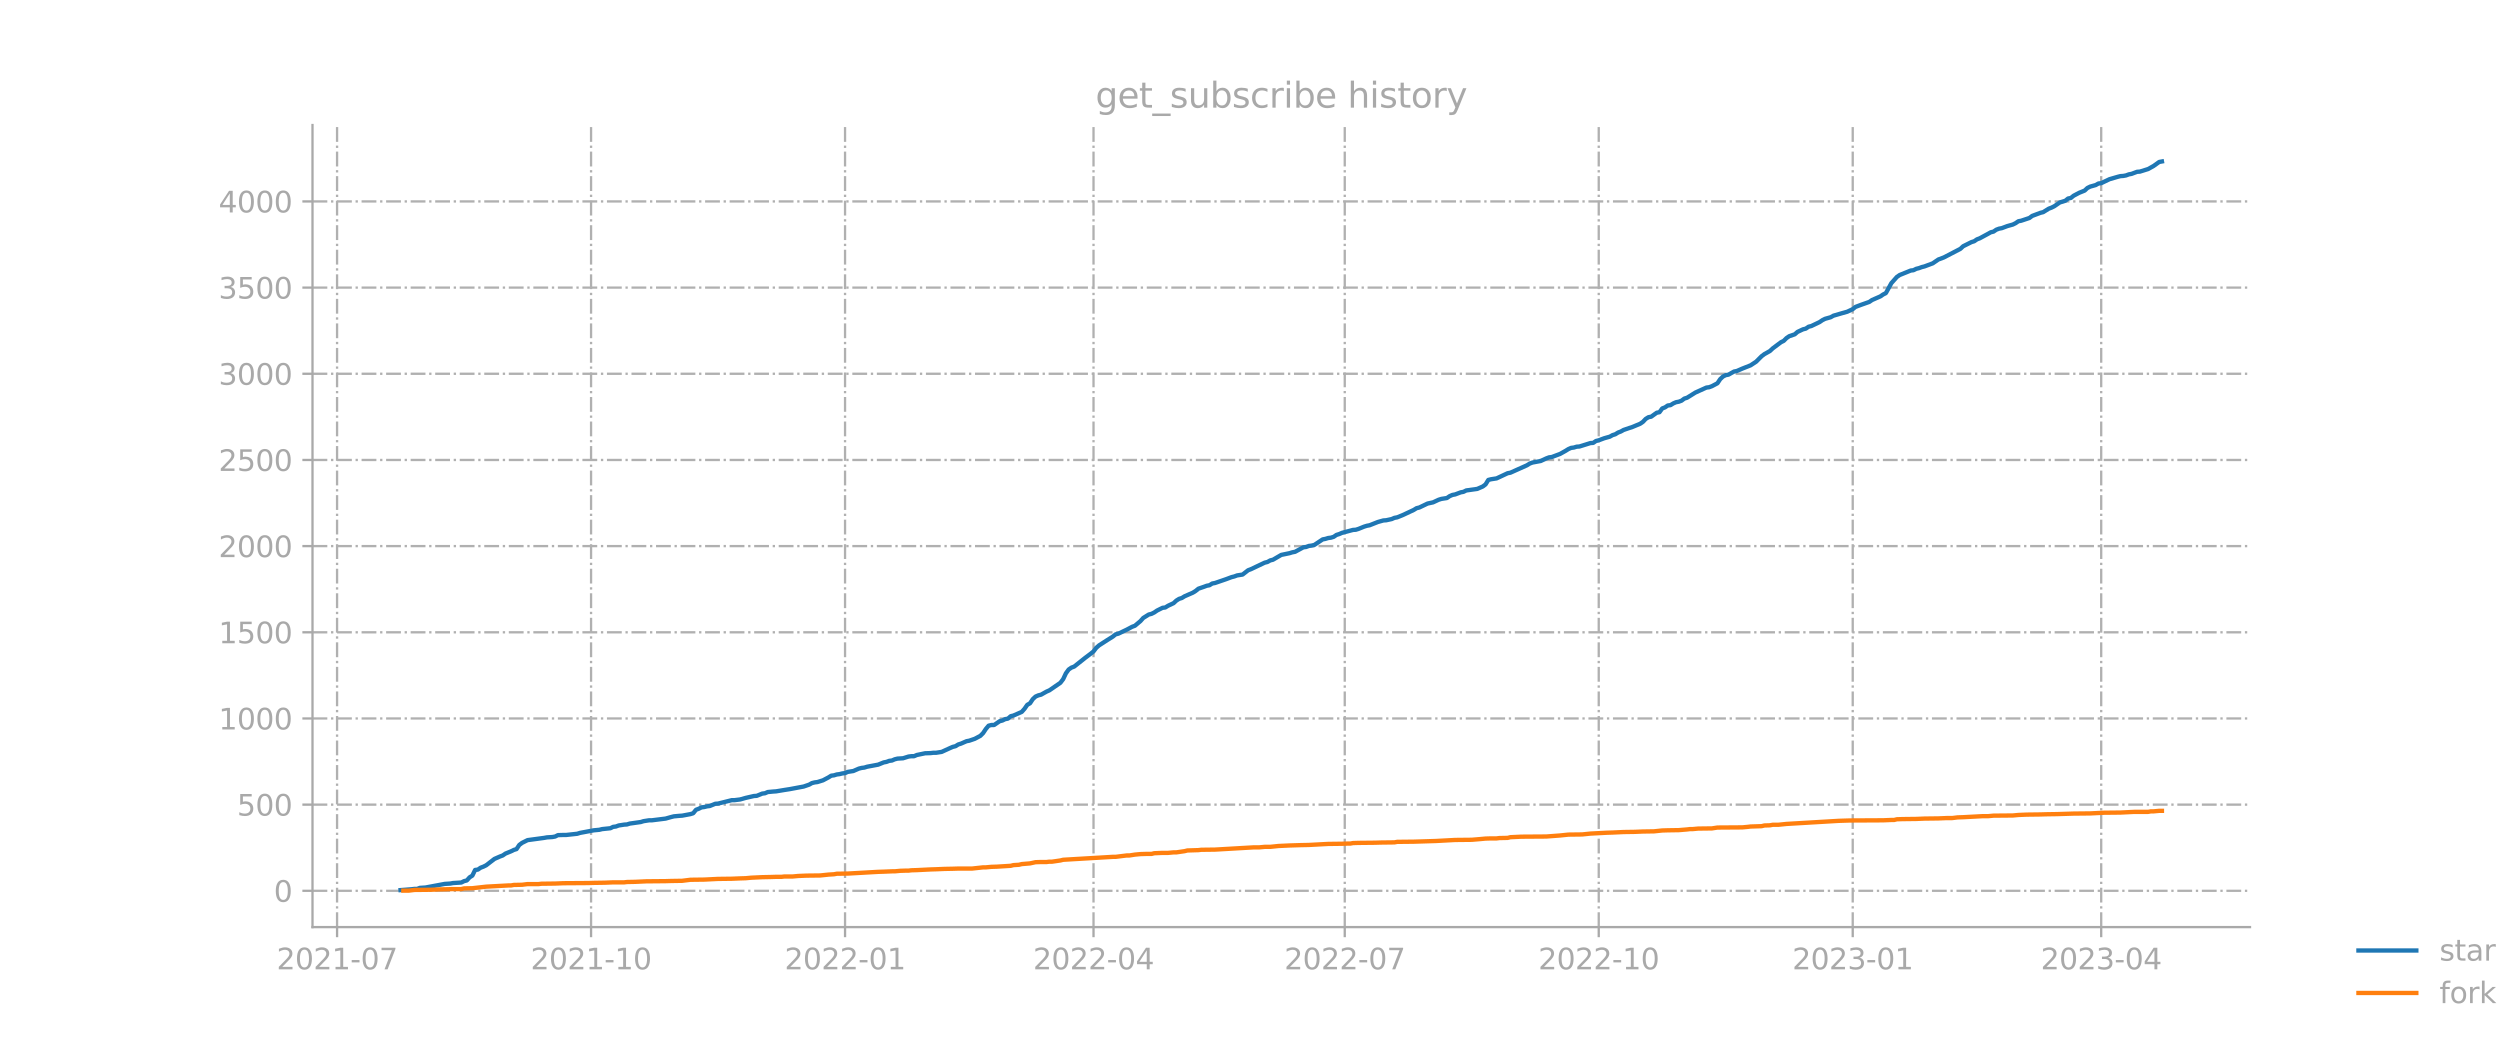 <?xml version="1.0" encoding="utf-8" standalone="no"?>
<!DOCTYPE svg PUBLIC "-//W3C//DTD SVG 1.1//EN"
  "http://www.w3.org/Graphics/SVG/1.1/DTD/svg11.dtd">
<svg xmlns:xlink="http://www.w3.org/1999/xlink" width="864pt" height="360pt" viewBox="0 0 864 360" xmlns="http://www.w3.org/2000/svg" version="1.1">
 <defs>
  <style type="text/css">*{stroke-linejoin: round; stroke-linecap: butt}</style>
 </defs>
 <g id="figure_1">
  <g id="patch_1">
   <path d="M 0 360 
L 864 360 
L 864 0 
L 0 0 
L 0 360 
z
" style="fill: none; opacity: 0"/>
  </g>
  <g id="axes_1">
   <g id="patch_2">
    <path d="M 108 320.4 
L 777.6 320.4 
L 777.6 43.2 
L 108 43.2 
L 108 320.4 
z
" style="fill: none; opacity: 0"/>
   </g>
   <g id="matplotlib.axis_1">
    <g id="xtick_1">
     <g id="line2d_1">
      <path d="M 116.492 320.4 
L 116.492 43.2 
" clip-path="url(#pdfd43af546)" style="fill: none; stroke-dasharray: 5.12,1.28,0.8,1.28; stroke-dashoffset: 0; stroke: #b0b0b0; stroke-width: 0.8"/>
     </g>
     <g id="line2d_2">
      <defs>
       <path id="m13c4fec071" d="M 0 0 
L 0 3.5 
" style="stroke: #a9a9a9; stroke-width: 0.8"/>
      </defs>
      <g>
       <use xlink:href="#m13c4fec071" x="116.492" y="320.4" style="fill: #a9a9a9; stroke: #a9a9a9; stroke-width: 0.8"/>
      </g>
     </g>
     <g id="text_1">
      <!-- 2021-07 -->
      <g style="fill: #a9a9a9" transform="translate(95.6 334.998) scale(0.1 -0.1)">
       <defs>
        <path id="DejaVuSans-32" d="M 1228 531 
L 3431 531 
L 3431 0 
L 469 0 
L 469 531 
Q 828 903 1448 1529 
Q 2069 2156 2228 2338 
Q 2531 2678 2651 2914 
Q 2772 3150 2772 3378 
Q 2772 3750 2511 3984 
Q 2250 4219 1831 4219 
Q 1534 4219 1204 4116 
Q 875 4013 500 3803 
L 500 4441 
Q 881 4594 1212 4672 
Q 1544 4750 1819 4750 
Q 2544 4750 2975 4387 
Q 3406 4025 3406 3419 
Q 3406 3131 3298 2873 
Q 3191 2616 2906 2266 
Q 2828 2175 2409 1742 
Q 1991 1309 1228 531 
z
" transform="scale(0.016)"/>
        <path id="DejaVuSans-30" d="M 2034 4250 
Q 1547 4250 1301 3770 
Q 1056 3291 1056 2328 
Q 1056 1369 1301 889 
Q 1547 409 2034 409 
Q 2525 409 2770 889 
Q 3016 1369 3016 2328 
Q 3016 3291 2770 3770 
Q 2525 4250 2034 4250 
z
M 2034 4750 
Q 2819 4750 3233 4129 
Q 3647 3509 3647 2328 
Q 3647 1150 3233 529 
Q 2819 -91 2034 -91 
Q 1250 -91 836 529 
Q 422 1150 422 2328 
Q 422 3509 836 4129 
Q 1250 4750 2034 4750 
z
" transform="scale(0.016)"/>
        <path id="DejaVuSans-31" d="M 794 531 
L 1825 531 
L 1825 4091 
L 703 3866 
L 703 4441 
L 1819 4666 
L 2450 4666 
L 2450 531 
L 3481 531 
L 3481 0 
L 794 0 
L 794 531 
z
" transform="scale(0.016)"/>
        <path id="DejaVuSans-2d" d="M 313 2009 
L 1997 2009 
L 1997 1497 
L 313 1497 
L 313 2009 
z
" transform="scale(0.016)"/>
        <path id="DejaVuSans-37" d="M 525 4666 
L 3525 4666 
L 3525 4397 
L 1831 0 
L 1172 0 
L 2766 4134 
L 525 4134 
L 525 4666 
z
" transform="scale(0.016)"/>
       </defs>
       <use xlink:href="#DejaVuSans-32"/>
       <use xlink:href="#DejaVuSans-30" x="63.623"/>
       <use xlink:href="#DejaVuSans-32" x="127.246"/>
       <use xlink:href="#DejaVuSans-31" x="190.869"/>
       <use xlink:href="#DejaVuSans-2d" x="254.492"/>
       <use xlink:href="#DejaVuSans-30" x="290.576"/>
       <use xlink:href="#DejaVuSans-37" x="354.199"/>
      </g>
     </g>
    </g>
    <g id="xtick_2">
     <g id="line2d_3">
      <path d="M 204.271 320.4 
L 204.271 43.2 
" clip-path="url(#pdfd43af546)" style="fill: none; stroke-dasharray: 5.12,1.28,0.8,1.28; stroke-dashoffset: 0; stroke: #b0b0b0; stroke-width: 0.8"/>
     </g>
     <g id="line2d_4">
      <g>
       <use xlink:href="#m13c4fec071" x="204.271" y="320.4" style="fill: #a9a9a9; stroke: #a9a9a9; stroke-width: 0.8"/>
      </g>
     </g>
     <g id="text_2">
      <!-- 2021-10 -->
      <g style="fill: #a9a9a9" transform="translate(183.379 334.998) scale(0.1 -0.1)">
       <use xlink:href="#DejaVuSans-32"/>
       <use xlink:href="#DejaVuSans-30" x="63.623"/>
       <use xlink:href="#DejaVuSans-32" x="127.246"/>
       <use xlink:href="#DejaVuSans-31" x="190.869"/>
       <use xlink:href="#DejaVuSans-2d" x="254.492"/>
       <use xlink:href="#DejaVuSans-31" x="290.576"/>
       <use xlink:href="#DejaVuSans-30" x="354.199"/>
      </g>
     </g>
    </g>
    <g id="xtick_3">
     <g id="line2d_5">
      <path d="M 292.049 320.4 
L 292.049 43.2 
" clip-path="url(#pdfd43af546)" style="fill: none; stroke-dasharray: 5.12,1.28,0.8,1.28; stroke-dashoffset: 0; stroke: #b0b0b0; stroke-width: 0.8"/>
     </g>
     <g id="line2d_6">
      <g>
       <use xlink:href="#m13c4fec071" x="292.049" y="320.4" style="fill: #a9a9a9; stroke: #a9a9a9; stroke-width: 0.8"/>
      </g>
     </g>
     <g id="text_3">
      <!-- 2022-01 -->
      <g style="fill: #a9a9a9" transform="translate(271.158 334.998) scale(0.1 -0.1)">
       <use xlink:href="#DejaVuSans-32"/>
       <use xlink:href="#DejaVuSans-30" x="63.623"/>
       <use xlink:href="#DejaVuSans-32" x="127.246"/>
       <use xlink:href="#DejaVuSans-32" x="190.869"/>
       <use xlink:href="#DejaVuSans-2d" x="254.492"/>
       <use xlink:href="#DejaVuSans-30" x="290.576"/>
       <use xlink:href="#DejaVuSans-31" x="354.199"/>
      </g>
     </g>
    </g>
    <g id="xtick_4">
     <g id="line2d_7">
      <path d="M 377.92 320.4 
L 377.92 43.2 
" clip-path="url(#pdfd43af546)" style="fill: none; stroke-dasharray: 5.12,1.28,0.8,1.28; stroke-dashoffset: 0; stroke: #b0b0b0; stroke-width: 0.8"/>
     </g>
     <g id="line2d_8">
      <g>
       <use xlink:href="#m13c4fec071" x="377.92" y="320.4" style="fill: #a9a9a9; stroke: #a9a9a9; stroke-width: 0.8"/>
      </g>
     </g>
     <g id="text_4">
      <!-- 2022-04 -->
      <g style="fill: #a9a9a9" transform="translate(357.029 334.998) scale(0.1 -0.1)">
       <defs>
        <path id="DejaVuSans-34" d="M 2419 4116 
L 825 1625 
L 2419 1625 
L 2419 4116 
z
M 2253 4666 
L 3047 4666 
L 3047 1625 
L 3713 1625 
L 3713 1100 
L 3047 1100 
L 3047 0 
L 2419 0 
L 2419 1100 
L 313 1100 
L 313 1709 
L 2253 4666 
z
" transform="scale(0.016)"/>
       </defs>
       <use xlink:href="#DejaVuSans-32"/>
       <use xlink:href="#DejaVuSans-30" x="63.623"/>
       <use xlink:href="#DejaVuSans-32" x="127.246"/>
       <use xlink:href="#DejaVuSans-32" x="190.869"/>
       <use xlink:href="#DejaVuSans-2d" x="254.492"/>
       <use xlink:href="#DejaVuSans-30" x="290.576"/>
       <use xlink:href="#DejaVuSans-34" x="354.199"/>
      </g>
     </g>
    </g>
    <g id="xtick_5">
     <g id="line2d_9">
      <path d="M 464.745 320.4 
L 464.745 43.2 
" clip-path="url(#pdfd43af546)" style="fill: none; stroke-dasharray: 5.12,1.28,0.8,1.28; stroke-dashoffset: 0; stroke: #b0b0b0; stroke-width: 0.8"/>
     </g>
     <g id="line2d_10">
      <g>
       <use xlink:href="#m13c4fec071" x="464.745" y="320.4" style="fill: #a9a9a9; stroke: #a9a9a9; stroke-width: 0.8"/>
      </g>
     </g>
     <g id="text_5">
      <!-- 2022-07 -->
      <g style="fill: #a9a9a9" transform="translate(443.853 334.998) scale(0.1 -0.1)">
       <use xlink:href="#DejaVuSans-32"/>
       <use xlink:href="#DejaVuSans-30" x="63.623"/>
       <use xlink:href="#DejaVuSans-32" x="127.246"/>
       <use xlink:href="#DejaVuSans-32" x="190.869"/>
       <use xlink:href="#DejaVuSans-2d" x="254.492"/>
       <use xlink:href="#DejaVuSans-30" x="290.576"/>
       <use xlink:href="#DejaVuSans-37" x="354.199"/>
      </g>
     </g>
    </g>
    <g id="xtick_6">
     <g id="line2d_11">
      <path d="M 552.524 320.4 
L 552.524 43.2 
" clip-path="url(#pdfd43af546)" style="fill: none; stroke-dasharray: 5.12,1.28,0.8,1.28; stroke-dashoffset: 0; stroke: #b0b0b0; stroke-width: 0.8"/>
     </g>
     <g id="line2d_12">
      <g>
       <use xlink:href="#m13c4fec071" x="552.524" y="320.4" style="fill: #a9a9a9; stroke: #a9a9a9; stroke-width: 0.8"/>
      </g>
     </g>
     <g id="text_6">
      <!-- 2022-10 -->
      <g style="fill: #a9a9a9" transform="translate(531.632 334.998) scale(0.1 -0.1)">
       <use xlink:href="#DejaVuSans-32"/>
       <use xlink:href="#DejaVuSans-30" x="63.623"/>
       <use xlink:href="#DejaVuSans-32" x="127.246"/>
       <use xlink:href="#DejaVuSans-32" x="190.869"/>
       <use xlink:href="#DejaVuSans-2d" x="254.492"/>
       <use xlink:href="#DejaVuSans-31" x="290.576"/>
       <use xlink:href="#DejaVuSans-30" x="354.199"/>
      </g>
     </g>
    </g>
    <g id="xtick_7">
     <g id="line2d_13">
      <path d="M 640.302 320.4 
L 640.302 43.2 
" clip-path="url(#pdfd43af546)" style="fill: none; stroke-dasharray: 5.12,1.28,0.8,1.28; stroke-dashoffset: 0; stroke: #b0b0b0; stroke-width: 0.8"/>
     </g>
     <g id="line2d_14">
      <g>
       <use xlink:href="#m13c4fec071" x="640.302" y="320.4" style="fill: #a9a9a9; stroke: #a9a9a9; stroke-width: 0.8"/>
      </g>
     </g>
     <g id="text_7">
      <!-- 2023-01 -->
      <g style="fill: #a9a9a9" transform="translate(619.411 334.998) scale(0.1 -0.1)">
       <defs>
        <path id="DejaVuSans-33" d="M 2597 2516 
Q 3050 2419 3304 2112 
Q 3559 1806 3559 1356 
Q 3559 666 3084 287 
Q 2609 -91 1734 -91 
Q 1441 -91 1130 -33 
Q 819 25 488 141 
L 488 750 
Q 750 597 1062 519 
Q 1375 441 1716 441 
Q 2309 441 2620 675 
Q 2931 909 2931 1356 
Q 2931 1769 2642 2001 
Q 2353 2234 1838 2234 
L 1294 2234 
L 1294 2753 
L 1863 2753 
Q 2328 2753 2575 2939 
Q 2822 3125 2822 3475 
Q 2822 3834 2567 4026 
Q 2313 4219 1838 4219 
Q 1578 4219 1281 4162 
Q 984 4106 628 3988 
L 628 4550 
Q 988 4650 1302 4700 
Q 1616 4750 1894 4750 
Q 2613 4750 3031 4423 
Q 3450 4097 3450 3541 
Q 3450 3153 3228 2886 
Q 3006 2619 2597 2516 
z
" transform="scale(0.016)"/>
       </defs>
       <use xlink:href="#DejaVuSans-32"/>
       <use xlink:href="#DejaVuSans-30" x="63.623"/>
       <use xlink:href="#DejaVuSans-32" x="127.246"/>
       <use xlink:href="#DejaVuSans-33" x="190.869"/>
       <use xlink:href="#DejaVuSans-2d" x="254.492"/>
       <use xlink:href="#DejaVuSans-30" x="290.576"/>
       <use xlink:href="#DejaVuSans-31" x="354.199"/>
      </g>
     </g>
    </g>
    <g id="xtick_8">
     <g id="line2d_15">
      <path d="M 726.173 320.4 
L 726.173 43.2 
" clip-path="url(#pdfd43af546)" style="fill: none; stroke-dasharray: 5.12,1.28,0.8,1.28; stroke-dashoffset: 0; stroke: #b0b0b0; stroke-width: 0.8"/>
     </g>
     <g id="line2d_16">
      <g>
       <use xlink:href="#m13c4fec071" x="726.173" y="320.4" style="fill: #a9a9a9; stroke: #a9a9a9; stroke-width: 0.8"/>
      </g>
     </g>
     <g id="text_8">
      <!-- 2023-04 -->
      <g style="fill: #a9a9a9" transform="translate(705.282 334.998) scale(0.1 -0.1)">
       <use xlink:href="#DejaVuSans-32"/>
       <use xlink:href="#DejaVuSans-30" x="63.623"/>
       <use xlink:href="#DejaVuSans-32" x="127.246"/>
       <use xlink:href="#DejaVuSans-33" x="190.869"/>
       <use xlink:href="#DejaVuSans-2d" x="254.492"/>
       <use xlink:href="#DejaVuSans-30" x="290.576"/>
       <use xlink:href="#DejaVuSans-34" x="354.199"/>
      </g>
     </g>
    </g>
   </g>
   <g id="matplotlib.axis_2">
    <g id="ytick_1">
     <g id="line2d_17">
      <path d="M 108 307.86 
L 777.6 307.86 
" clip-path="url(#pdfd43af546)" style="fill: none; stroke-dasharray: 5.12,1.28,0.8,1.28; stroke-dashoffset: 0; stroke: #b0b0b0; stroke-width: 0.8"/>
     </g>
     <g id="line2d_18">
      <defs>
       <path id="mab794b381a" d="M 0 0 
L -3.5 0 
" style="stroke: #a9a9a9; stroke-width: 0.8"/>
      </defs>
      <g>
       <use xlink:href="#mab794b381a" x="108" y="307.86" style="fill: #a9a9a9; stroke: #a9a9a9; stroke-width: 0.8"/>
      </g>
     </g>
     <g id="text_9">
      <!-- 0 -->
      <g style="fill: #a9a9a9" transform="translate(94.638 311.659) scale(0.1 -0.1)">
       <use xlink:href="#DejaVuSans-30"/>
      </g>
     </g>
    </g>
    <g id="ytick_2">
     <g id="line2d_19">
      <path d="M 108 278.079 
L 777.6 278.079 
" clip-path="url(#pdfd43af546)" style="fill: none; stroke-dasharray: 5.12,1.28,0.8,1.28; stroke-dashoffset: 0; stroke: #b0b0b0; stroke-width: 0.8"/>
     </g>
     <g id="line2d_20">
      <g>
       <use xlink:href="#mab794b381a" x="108" y="278.079" style="fill: #a9a9a9; stroke: #a9a9a9; stroke-width: 0.8"/>
      </g>
     </g>
     <g id="text_10">
      <!-- 500 -->
      <g style="fill: #a9a9a9" transform="translate(81.912 281.879) scale(0.1 -0.1)">
       <defs>
        <path id="DejaVuSans-35" d="M 691 4666 
L 3169 4666 
L 3169 4134 
L 1269 4134 
L 1269 2991 
Q 1406 3038 1543 3061 
Q 1681 3084 1819 3084 
Q 2600 3084 3056 2656 
Q 3513 2228 3513 1497 
Q 3513 744 3044 326 
Q 2575 -91 1722 -91 
Q 1428 -91 1123 -41 
Q 819 9 494 109 
L 494 744 
Q 775 591 1075 516 
Q 1375 441 1709 441 
Q 2250 441 2565 725 
Q 2881 1009 2881 1497 
Q 2881 1984 2565 2268 
Q 2250 2553 1709 2553 
Q 1456 2553 1204 2497 
Q 953 2441 691 2322 
L 691 4666 
z
" transform="scale(0.016)"/>
       </defs>
       <use xlink:href="#DejaVuSans-35"/>
       <use xlink:href="#DejaVuSans-30" x="63.623"/>
       <use xlink:href="#DejaVuSans-30" x="127.246"/>
      </g>
     </g>
    </g>
    <g id="ytick_3">
     <g id="line2d_21">
      <path d="M 108 248.299 
L 777.6 248.299 
" clip-path="url(#pdfd43af546)" style="fill: none; stroke-dasharray: 5.12,1.28,0.8,1.28; stroke-dashoffset: 0; stroke: #b0b0b0; stroke-width: 0.8"/>
     </g>
     <g id="line2d_22">
      <g>
       <use xlink:href="#mab794b381a" x="108" y="248.299" style="fill: #a9a9a9; stroke: #a9a9a9; stroke-width: 0.8"/>
      </g>
     </g>
     <g id="text_11">
      <!-- 1000 -->
      <g style="fill: #a9a9a9" transform="translate(75.55 252.098) scale(0.1 -0.1)">
       <use xlink:href="#DejaVuSans-31"/>
       <use xlink:href="#DejaVuSans-30" x="63.623"/>
       <use xlink:href="#DejaVuSans-30" x="127.246"/>
       <use xlink:href="#DejaVuSans-30" x="190.869"/>
      </g>
     </g>
    </g>
    <g id="ytick_4">
     <g id="line2d_23">
      <path d="M 108 218.519 
L 777.6 218.519 
" clip-path="url(#pdfd43af546)" style="fill: none; stroke-dasharray: 5.12,1.28,0.8,1.28; stroke-dashoffset: 0; stroke: #b0b0b0; stroke-width: 0.8"/>
     </g>
     <g id="line2d_24">
      <g>
       <use xlink:href="#mab794b381a" x="108" y="218.519" style="fill: #a9a9a9; stroke: #a9a9a9; stroke-width: 0.8"/>
      </g>
     </g>
     <g id="text_12">
      <!-- 1500 -->
      <g style="fill: #a9a9a9" transform="translate(75.55 222.318) scale(0.1 -0.1)">
       <use xlink:href="#DejaVuSans-31"/>
       <use xlink:href="#DejaVuSans-35" x="63.623"/>
       <use xlink:href="#DejaVuSans-30" x="127.246"/>
       <use xlink:href="#DejaVuSans-30" x="190.869"/>
      </g>
     </g>
    </g>
    <g id="ytick_5">
     <g id="line2d_25">
      <path d="M 108 188.739 
L 777.6 188.739 
" clip-path="url(#pdfd43af546)" style="fill: none; stroke-dasharray: 5.12,1.28,0.8,1.28; stroke-dashoffset: 0; stroke: #b0b0b0; stroke-width: 0.8"/>
     </g>
     <g id="line2d_26">
      <g>
       <use xlink:href="#mab794b381a" x="108" y="188.739" style="fill: #a9a9a9; stroke: #a9a9a9; stroke-width: 0.8"/>
      </g>
     </g>
     <g id="text_13">
      <!-- 2000 -->
      <g style="fill: #a9a9a9" transform="translate(75.55 192.538) scale(0.1 -0.1)">
       <use xlink:href="#DejaVuSans-32"/>
       <use xlink:href="#DejaVuSans-30" x="63.623"/>
       <use xlink:href="#DejaVuSans-30" x="127.246"/>
       <use xlink:href="#DejaVuSans-30" x="190.869"/>
      </g>
     </g>
    </g>
    <g id="ytick_6">
     <g id="line2d_27">
      <path d="M 108 158.959 
L 777.6 158.959 
" clip-path="url(#pdfd43af546)" style="fill: none; stroke-dasharray: 5.12,1.28,0.8,1.28; stroke-dashoffset: 0; stroke: #b0b0b0; stroke-width: 0.8"/>
     </g>
     <g id="line2d_28">
      <g>
       <use xlink:href="#mab794b381a" x="108" y="158.959" style="fill: #a9a9a9; stroke: #a9a9a9; stroke-width: 0.8"/>
      </g>
     </g>
     <g id="text_14">
      <!-- 2500 -->
      <g style="fill: #a9a9a9" transform="translate(75.55 162.758) scale(0.1 -0.1)">
       <use xlink:href="#DejaVuSans-32"/>
       <use xlink:href="#DejaVuSans-35" x="63.623"/>
       <use xlink:href="#DejaVuSans-30" x="127.246"/>
       <use xlink:href="#DejaVuSans-30" x="190.869"/>
      </g>
     </g>
    </g>
    <g id="ytick_7">
     <g id="line2d_29">
      <path d="M 108 129.178 
L 777.6 129.178 
" clip-path="url(#pdfd43af546)" style="fill: none; stroke-dasharray: 5.12,1.28,0.8,1.28; stroke-dashoffset: 0; stroke: #b0b0b0; stroke-width: 0.8"/>
     </g>
     <g id="line2d_30">
      <g>
       <use xlink:href="#mab794b381a" x="108" y="129.178" style="fill: #a9a9a9; stroke: #a9a9a9; stroke-width: 0.8"/>
      </g>
     </g>
     <g id="text_15">
      <!-- 3000 -->
      <g style="fill: #a9a9a9" transform="translate(75.55 132.978) scale(0.1 -0.1)">
       <use xlink:href="#DejaVuSans-33"/>
       <use xlink:href="#DejaVuSans-30" x="63.623"/>
       <use xlink:href="#DejaVuSans-30" x="127.246"/>
       <use xlink:href="#DejaVuSans-30" x="190.869"/>
      </g>
     </g>
    </g>
    <g id="ytick_8">
     <g id="line2d_31">
      <path d="M 108 99.398 
L 777.6 99.398 
" clip-path="url(#pdfd43af546)" style="fill: none; stroke-dasharray: 5.12,1.28,0.8,1.28; stroke-dashoffset: 0; stroke: #b0b0b0; stroke-width: 0.8"/>
     </g>
     <g id="line2d_32">
      <g>
       <use xlink:href="#mab794b381a" x="108" y="99.398" style="fill: #a9a9a9; stroke: #a9a9a9; stroke-width: 0.8"/>
      </g>
     </g>
     <g id="text_16">
      <!-- 3500 -->
      <g style="fill: #a9a9a9" transform="translate(75.55 103.197) scale(0.1 -0.1)">
       <use xlink:href="#DejaVuSans-33"/>
       <use xlink:href="#DejaVuSans-35" x="63.623"/>
       <use xlink:href="#DejaVuSans-30" x="127.246"/>
       <use xlink:href="#DejaVuSans-30" x="190.869"/>
      </g>
     </g>
    </g>
    <g id="ytick_9">
     <g id="line2d_33">
      <path d="M 108 69.618 
L 777.6 69.618 
" clip-path="url(#pdfd43af546)" style="fill: none; stroke-dasharray: 5.12,1.28,0.8,1.28; stroke-dashoffset: 0; stroke: #b0b0b0; stroke-width: 0.8"/>
     </g>
     <g id="line2d_34">
      <g>
       <use xlink:href="#mab794b381a" x="108" y="69.618" style="fill: #a9a9a9; stroke: #a9a9a9; stroke-width: 0.8"/>
      </g>
     </g>
     <g id="text_17">
      <!-- 4000 -->
      <g style="fill: #a9a9a9" transform="translate(75.55 73.417) scale(0.1 -0.1)">
       <use xlink:href="#DejaVuSans-34"/>
       <use xlink:href="#DejaVuSans-30" x="63.623"/>
       <use xlink:href="#DejaVuSans-30" x="127.246"/>
       <use xlink:href="#DejaVuSans-30" x="190.869"/>
      </g>
     </g>
    </g>
   </g>
   <g id="line2d_35">
    <path d="M 138.436 307.621 
L 142.253 307.324 
L 143.207 307.204 
L 144.161 307.204 
L 145.115 306.847 
L 147.023 306.728 
L 153.702 305.477 
L 155.61 305.358 
L 156.565 305.179 
L 159.427 305.001 
L 160.381 304.524 
L 161.335 304.286 
L 162.289 303.214 
L 163.243 302.618 
L 164.198 300.653 
L 165.152 300.534 
L 166.106 299.878 
L 167.06 299.521 
L 168.014 299.045 
L 170.876 296.841 
L 172.785 296.007 
L 173.739 295.65 
L 174.693 294.995 
L 176.601 294.22 
L 177.555 293.744 
L 178.509 293.446 
L 179.463 292.016 
L 180.418 291.302 
L 182.326 290.349 
L 188.05 289.575 
L 189.005 289.396 
L 190.913 289.277 
L 191.867 289.098 
L 192.821 288.622 
L 194.729 288.562 
L 195.683 288.562 
L 199.5 288.145 
L 200.454 287.847 
L 205.225 286.954 
L 207.133 286.775 
L 208.087 286.537 
L 210.949 286.239 
L 211.903 285.763 
L 212.858 285.644 
L 213.812 285.286 
L 215.72 284.988 
L 216.674 284.929 
L 217.628 284.631 
L 221.445 284.095 
L 222.399 283.797 
L 224.307 283.499 
L 225.261 283.499 
L 230.032 282.904 
L 231.94 282.368 
L 232.894 282.129 
L 234.802 281.951 
L 235.756 281.891 
L 238.619 281.355 
L 239.573 281.057 
L 240.527 279.866 
L 241.481 279.509 
L 242.435 279.032 
L 243.389 278.913 
L 244.343 278.675 
L 245.298 278.556 
L 247.206 277.782 
L 248.16 277.722 
L 252.931 276.531 
L 253.885 276.531 
L 255.793 276.293 
L 257.701 275.757 
L 260.563 275.101 
L 261.518 275.042 
L 263.426 274.268 
L 264.38 274.148 
L 265.334 273.731 
L 267.242 273.553 
L 268.196 273.493 
L 271.059 273.017 
L 272.967 272.719 
L 277.738 271.826 
L 279.646 271.17 
L 280.6 270.634 
L 281.554 270.396 
L 282.508 270.277 
L 284.416 269.681 
L 286.325 268.669 
L 287.279 268.073 
L 288.233 267.954 
L 289.187 267.656 
L 290.141 267.537 
L 291.095 267.299 
L 292.049 267.18 
L 293.003 266.763 
L 294.912 266.465 
L 296.82 265.631 
L 297.774 265.393 
L 298.728 265.274 
L 299.682 264.976 
L 303.499 264.261 
L 305.407 263.487 
L 306.361 263.308 
L 307.315 262.951 
L 308.269 262.832 
L 309.223 262.415 
L 310.178 262.177 
L 312.086 262.058 
L 313.994 261.462 
L 314.948 261.343 
L 315.902 261.343 
L 316.856 260.926 
L 319.719 260.33 
L 321.627 260.271 
L 322.581 260.152 
L 323.535 260.152 
L 325.443 259.854 
L 328.306 258.544 
L 329.26 258.127 
L 330.214 257.888 
L 331.168 257.293 
L 332.122 256.995 
L 334.031 256.161 
L 334.985 255.982 
L 336.893 255.327 
L 338.801 254.315 
L 339.755 253.362 
L 340.709 251.932 
L 341.663 250.801 
L 342.618 250.562 
L 343.572 250.562 
L 345.48 249.252 
L 346.434 249.014 
L 347.388 248.537 
L 348.342 248.359 
L 349.296 247.525 
L 350.251 247.287 
L 353.113 246.036 
L 354.067 244.964 
L 355.021 243.594 
L 355.975 243.058 
L 356.929 241.628 
L 357.884 240.735 
L 358.838 240.318 
L 359.792 240.08 
L 361.7 239.008 
L 362.654 238.591 
L 366.471 235.97 
L 367.425 234.719 
L 368.379 232.694 
L 369.333 231.384 
L 370.287 230.729 
L 371.241 230.371 
L 375.058 227.334 
L 376.966 225.904 
L 377.92 225.13 
L 378.874 223.879 
L 379.828 223.046 
L 382.691 221.199 
L 384.599 220.008 
L 385.553 219.234 
L 386.507 218.995 
L 389.369 217.626 
L 391.278 216.613 
L 392.232 216.256 
L 394.14 214.648 
L 395.094 213.575 
L 397.002 212.384 
L 397.956 212.146 
L 398.911 211.67 
L 399.865 211.014 
L 401.773 210.061 
L 402.727 209.942 
L 403.681 209.347 
L 405.589 208.453 
L 406.544 207.56 
L 407.498 206.964 
L 408.452 206.666 
L 409.406 206.071 
L 412.268 204.82 
L 413.222 204.224 
L 414.176 203.45 
L 416.085 202.795 
L 417.039 202.438 
L 417.993 202.259 
L 418.947 201.663 
L 419.901 201.485 
L 421.809 200.83 
L 423.718 200.174 
L 425.626 199.46 
L 426.58 199.221 
L 427.534 198.864 
L 429.442 198.566 
L 431.351 197.077 
L 432.305 196.72 
L 437.075 194.457 
L 438.029 194.218 
L 438.984 193.682 
L 439.938 193.444 
L 442.8 191.776 
L 445.662 191.181 
L 446.616 190.883 
L 447.571 190.704 
L 450.433 189.156 
L 451.387 189.037 
L 452.341 188.679 
L 453.295 188.56 
L 454.249 188.322 
L 457.112 186.416 
L 458.066 186.237 
L 459.02 185.939 
L 459.974 185.82 
L 460.928 185.523 
L 461.882 184.867 
L 462.836 184.57 
L 463.791 184.153 
L 467.607 183.14 
L 468.561 183.081 
L 469.515 182.783 
L 471.424 182.008 
L 472.378 181.711 
L 473.332 181.532 
L 476.194 180.4 
L 478.102 179.864 
L 479.056 179.805 
L 480.965 179.388 
L 481.919 178.971 
L 482.873 178.792 
L 484.781 178.018 
L 488.598 176.231 
L 489.552 175.636 
L 490.506 175.397 
L 493.368 174.027 
L 495.276 173.61 
L 497.185 172.717 
L 498.139 172.419 
L 500.047 172.121 
L 501.001 171.466 
L 501.955 171.049 
L 502.909 170.871 
L 504.818 170.156 
L 505.772 169.977 
L 506.726 169.501 
L 510.542 168.965 
L 512.451 168.131 
L 513.405 167.416 
L 514.359 165.868 
L 515.313 165.629 
L 517.221 165.332 
L 521.038 163.545 
L 521.992 163.366 
L 527.716 160.805 
L 528.671 160.209 
L 529.625 159.852 
L 532.487 159.316 
L 534.395 158.423 
L 535.349 158.065 
L 536.304 157.946 
L 539.166 156.874 
L 541.074 155.802 
L 542.028 155.206 
L 542.982 154.789 
L 543.937 154.67 
L 544.891 154.372 
L 545.845 154.313 
L 549.661 153.122 
L 550.615 153.062 
L 551.569 152.407 
L 552.524 152.169 
L 554.432 151.454 
L 556.34 150.918 
L 557.294 150.382 
L 558.248 150.084 
L 559.202 149.488 
L 560.157 149.131 
L 561.111 148.595 
L 563.019 147.94 
L 563.973 147.642 
L 566.835 146.451 
L 567.789 145.796 
L 568.744 144.783 
L 569.698 144.188 
L 570.652 144.009 
L 572.56 142.639 
L 573.514 142.46 
L 574.468 141.15 
L 575.422 140.793 
L 576.377 140.138 
L 577.331 140.018 
L 578.285 139.423 
L 579.239 139.006 
L 580.193 138.827 
L 581.147 138.47 
L 582.101 137.755 
L 583.055 137.457 
L 585.918 135.67 
L 589.734 133.943 
L 590.688 133.824 
L 591.642 133.467 
L 593.551 132.454 
L 594.505 131.025 
L 595.459 130.131 
L 596.413 129.655 
L 597.367 129.476 
L 599.275 128.404 
L 600.229 128.225 
L 602.138 127.392 
L 605 126.26 
L 606.908 125.009 
L 608.817 123.103 
L 609.771 122.389 
L 611.679 121.316 
L 612.633 120.423 
L 615.495 118.279 
L 616.449 117.802 
L 617.404 116.849 
L 618.358 116.194 
L 620.266 115.539 
L 621.22 114.705 
L 623.128 113.812 
L 624.082 113.574 
L 625.037 112.918 
L 625.991 112.68 
L 628.853 111.31 
L 629.807 110.655 
L 630.761 110.179 
L 632.669 109.643 
L 633.624 109.107 
L 636.486 108.273 
L 638.394 107.737 
L 640.302 106.843 
L 641.257 106.069 
L 643.165 105.354 
L 646.027 104.342 
L 646.981 103.687 
L 649.844 102.436 
L 650.798 101.781 
L 651.752 101.304 
L 653.66 97.85 
L 655.568 95.705 
L 656.522 95.05 
L 660.339 93.502 
L 661.293 93.383 
L 662.247 92.906 
L 663.201 92.668 
L 664.155 92.311 
L 665.109 92.072 
L 667.972 91 
L 669.88 89.69 
L 671.788 88.975 
L 677.513 85.997 
L 678.467 85.104 
L 680.375 84.151 
L 681.329 83.674 
L 682.284 83.376 
L 683.238 82.721 
L 684.192 82.364 
L 687.054 80.815 
L 688.008 80.279 
L 688.962 80.041 
L 689.917 79.386 
L 690.871 79.029 
L 691.825 78.85 
L 693.733 78.135 
L 695.641 77.599 
L 696.595 77.123 
L 697.55 76.467 
L 698.504 76.289 
L 701.366 75.336 
L 702.32 74.621 
L 705.182 73.549 
L 706.137 73.311 
L 708.045 72.12 
L 708.999 71.762 
L 709.953 71.286 
L 711.861 69.975 
L 713.77 69.38 
L 714.724 68.605 
L 715.678 68.427 
L 716.632 67.653 
L 718.54 66.64 
L 720.448 65.866 
L 721.402 64.972 
L 722.357 64.496 
L 724.265 63.96 
L 725.219 63.424 
L 726.173 63.305 
L 729.035 61.935 
L 731.898 61.101 
L 732.852 60.863 
L 733.806 60.803 
L 734.76 60.624 
L 735.714 60.267 
L 736.668 60.088 
L 738.577 59.374 
L 739.531 59.314 
L 742.393 58.421 
L 744.301 57.349 
L 746.21 55.979 
L 747.164 55.8 
L 747.164 55.8 
" clip-path="url(#pdfd43af546)" style="fill: none; stroke: #1f77b4; stroke-width: 1.5; stroke-linecap: square"/>
   </g>
   <g id="line2d_36">
    <path d="M 139.39 307.8 
L 141.299 307.8 
L 143.207 307.562 
L 148.932 307.502 
L 151.794 307.383 
L 154.656 307.324 
L 156.565 307.264 
L 159.427 307.264 
L 160.381 307.026 
L 163.243 306.966 
L 168.014 306.43 
L 175.647 306.013 
L 176.601 306.013 
L 177.555 305.835 
L 180.418 305.775 
L 182.326 305.537 
L 186.142 305.537 
L 187.096 305.418 
L 191.867 305.358 
L 194.729 305.239 
L 203.316 305.179 
L 205.225 305.12 
L 209.041 305.06 
L 211.903 304.941 
L 215.72 304.941 
L 216.674 304.822 
L 219.536 304.762 
L 223.353 304.584 
L 230.032 304.524 
L 231.94 304.465 
L 235.756 304.405 
L 238.619 304.048 
L 243.389 303.988 
L 248.16 303.75 
L 252.931 303.69 
L 255.793 303.571 
L 257.701 303.512 
L 259.609 303.333 
L 263.426 303.154 
L 266.288 303.095 
L 268.196 303.035 
L 270.105 303.035 
L 271.059 302.916 
L 273.921 302.916 
L 275.829 302.737 
L 278.692 302.618 
L 283.462 302.559 
L 286.325 302.261 
L 288.233 302.142 
L 289.187 301.963 
L 293.003 301.904 
L 303.499 301.308 
L 305.407 301.248 
L 308.269 301.129 
L 309.223 301.129 
L 311.132 300.951 
L 313.04 300.891 
L 313.994 300.891 
L 314.948 300.772 
L 316.856 300.712 
L 321.627 300.474 
L 323.535 300.415 
L 326.398 300.295 
L 329.26 300.236 
L 331.168 300.176 
L 335.939 300.176 
L 339.755 299.759 
L 340.709 299.759 
L 342.618 299.581 
L 344.526 299.521 
L 349.296 299.223 
L 350.251 298.985 
L 352.159 298.866 
L 353.113 298.628 
L 355.975 298.389 
L 357.884 297.973 
L 359.792 297.913 
L 361.7 297.913 
L 362.654 297.794 
L 363.608 297.794 
L 366.471 297.377 
L 367.425 297.139 
L 384.599 296.126 
L 385.553 296.126 
L 389.369 295.65 
L 390.324 295.65 
L 392.232 295.352 
L 394.14 295.173 
L 396.048 295.114 
L 397.956 295.114 
L 398.911 294.875 
L 401.773 294.756 
L 403.681 294.756 
L 405.589 294.578 
L 406.544 294.578 
L 409.406 294.161 
L 410.36 293.922 
L 412.268 293.863 
L 414.176 293.803 
L 415.131 293.684 
L 419.901 293.625 
L 433.259 292.85 
L 435.167 292.85 
L 437.075 292.672 
L 438.984 292.672 
L 441.846 292.374 
L 445.662 292.195 
L 447.571 292.136 
L 449.479 292.076 
L 452.341 292.016 
L 459.02 291.659 
L 463.791 291.6 
L 465.699 291.54 
L 466.653 291.54 
L 467.607 291.361 
L 469.515 291.302 
L 475.24 291.242 
L 477.148 291.183 
L 481.919 291.123 
L 482.873 290.944 
L 488.598 290.885 
L 490.506 290.825 
L 492.414 290.766 
L 494.322 290.706 
L 496.231 290.647 
L 502.909 290.289 
L 508.634 290.23 
L 511.496 289.991 
L 513.405 289.813 
L 515.313 289.753 
L 517.221 289.753 
L 518.175 289.634 
L 521.038 289.575 
L 521.992 289.336 
L 525.808 289.158 
L 534.395 289.098 
L 539.166 288.741 
L 542.028 288.443 
L 546.799 288.383 
L 549.661 288.086 
L 555.386 287.788 
L 557.294 287.728 
L 561.111 287.549 
L 564.927 287.49 
L 567.789 287.371 
L 571.606 287.311 
L 574.468 287.013 
L 576.377 286.954 
L 580.193 286.894 
L 583.055 286.656 
L 584.009 286.537 
L 584.964 286.537 
L 586.872 286.358 
L 591.642 286.299 
L 593.551 286.001 
L 602.138 285.941 
L 604.046 285.763 
L 605 285.644 
L 606.908 285.584 
L 608.817 285.524 
L 609.771 285.286 
L 611.679 285.227 
L 612.633 285.048 
L 614.541 285.048 
L 617.404 284.75 
L 635.532 283.678 
L 637.44 283.618 
L 639.348 283.559 
L 650.798 283.499 
L 653.66 283.38 
L 654.614 283.38 
L 655.568 283.142 
L 657.477 283.082 
L 662.247 283.023 
L 665.109 282.904 
L 669.88 282.844 
L 672.742 282.725 
L 674.651 282.725 
L 676.559 282.487 
L 678.467 282.427 
L 685.146 282.07 
L 687.054 282.07 
L 688.962 281.891 
L 695.641 281.832 
L 697.55 281.653 
L 700.412 281.534 
L 705.182 281.474 
L 707.091 281.415 
L 710.907 281.355 
L 712.815 281.296 
L 714.724 281.236 
L 716.632 281.177 
L 722.357 281.117 
L 727.127 280.879 
L 732.852 280.819 
L 737.622 280.581 
L 742.393 280.581 
L 743.347 280.402 
L 744.301 280.402 
L 746.21 280.224 
L 747.164 280.224 
L 747.164 280.224 
" clip-path="url(#pdfd43af546)" style="fill: none; stroke: #ff7f0e; stroke-width: 1.5; stroke-linecap: square"/>
   </g>
   <g id="patch_3">
    <path d="M 108 320.4 
L 108 43.2 
" style="fill: none; stroke: #a9a9a9; stroke-width: 0.8; stroke-linejoin: miter; stroke-linecap: square"/>
   </g>
   <g id="patch_4">
    <path d="M 777.6 320.4 
L 777.6 43.2 
" style="fill: none"/>
   </g>
   <g id="patch_5">
    <path d="M 108 320.4 
L 777.6 320.4 
" style="fill: none; stroke: #a9a9a9; stroke-width: 0.8; stroke-linejoin: miter; stroke-linecap: square"/>
   </g>
   <g id="patch_6">
    <path d="M 108 43.2 
L 777.6 43.2 
" style="fill: none"/>
   </g>
   <g id="text_18">
    <!-- get_subscribe history -->
    <g style="fill: #a9a9a9" transform="translate(378.608 37.2) scale(0.12 -0.12)">
     <defs>
      <path id="DejaVuSans-67" d="M 2906 1791 
Q 2906 2416 2648 2759 
Q 2391 3103 1925 3103 
Q 1463 3103 1205 2759 
Q 947 2416 947 1791 
Q 947 1169 1205 825 
Q 1463 481 1925 481 
Q 2391 481 2648 825 
Q 2906 1169 2906 1791 
z
M 3481 434 
Q 3481 -459 3084 -895 
Q 2688 -1331 1869 -1331 
Q 1566 -1331 1297 -1286 
Q 1028 -1241 775 -1147 
L 775 -588 
Q 1028 -725 1275 -790 
Q 1522 -856 1778 -856 
Q 2344 -856 2625 -561 
Q 2906 -266 2906 331 
L 2906 616 
Q 2728 306 2450 153 
Q 2172 0 1784 0 
Q 1141 0 747 490 
Q 353 981 353 1791 
Q 353 2603 747 3093 
Q 1141 3584 1784 3584 
Q 2172 3584 2450 3431 
Q 2728 3278 2906 2969 
L 2906 3500 
L 3481 3500 
L 3481 434 
z
" transform="scale(0.016)"/>
      <path id="DejaVuSans-65" d="M 3597 1894 
L 3597 1613 
L 953 1613 
Q 991 1019 1311 708 
Q 1631 397 2203 397 
Q 2534 397 2845 478 
Q 3156 559 3463 722 
L 3463 178 
Q 3153 47 2828 -22 
Q 2503 -91 2169 -91 
Q 1331 -91 842 396 
Q 353 884 353 1716 
Q 353 2575 817 3079 
Q 1281 3584 2069 3584 
Q 2775 3584 3186 3129 
Q 3597 2675 3597 1894 
z
M 3022 2063 
Q 3016 2534 2758 2815 
Q 2500 3097 2075 3097 
Q 1594 3097 1305 2825 
Q 1016 2553 972 2059 
L 3022 2063 
z
" transform="scale(0.016)"/>
      <path id="DejaVuSans-74" d="M 1172 4494 
L 1172 3500 
L 2356 3500 
L 2356 3053 
L 1172 3053 
L 1172 1153 
Q 1172 725 1289 603 
Q 1406 481 1766 481 
L 2356 481 
L 2356 0 
L 1766 0 
Q 1100 0 847 248 
Q 594 497 594 1153 
L 594 3053 
L 172 3053 
L 172 3500 
L 594 3500 
L 594 4494 
L 1172 4494 
z
" transform="scale(0.016)"/>
      <path id="DejaVuSans-5f" d="M 3263 -1063 
L 3263 -1509 
L -63 -1509 
L -63 -1063 
L 3263 -1063 
z
" transform="scale(0.016)"/>
      <path id="DejaVuSans-73" d="M 2834 3397 
L 2834 2853 
Q 2591 2978 2328 3040 
Q 2066 3103 1784 3103 
Q 1356 3103 1142 2972 
Q 928 2841 928 2578 
Q 928 2378 1081 2264 
Q 1234 2150 1697 2047 
L 1894 2003 
Q 2506 1872 2764 1633 
Q 3022 1394 3022 966 
Q 3022 478 2636 193 
Q 2250 -91 1575 -91 
Q 1294 -91 989 -36 
Q 684 19 347 128 
L 347 722 
Q 666 556 975 473 
Q 1284 391 1588 391 
Q 1994 391 2212 530 
Q 2431 669 2431 922 
Q 2431 1156 2273 1281 
Q 2116 1406 1581 1522 
L 1381 1569 
Q 847 1681 609 1914 
Q 372 2147 372 2553 
Q 372 3047 722 3315 
Q 1072 3584 1716 3584 
Q 2034 3584 2315 3537 
Q 2597 3491 2834 3397 
z
" transform="scale(0.016)"/>
      <path id="DejaVuSans-75" d="M 544 1381 
L 544 3500 
L 1119 3500 
L 1119 1403 
Q 1119 906 1312 657 
Q 1506 409 1894 409 
Q 2359 409 2629 706 
Q 2900 1003 2900 1516 
L 2900 3500 
L 3475 3500 
L 3475 0 
L 2900 0 
L 2900 538 
Q 2691 219 2414 64 
Q 2138 -91 1772 -91 
Q 1169 -91 856 284 
Q 544 659 544 1381 
z
M 1991 3584 
L 1991 3584 
z
" transform="scale(0.016)"/>
      <path id="DejaVuSans-62" d="M 3116 1747 
Q 3116 2381 2855 2742 
Q 2594 3103 2138 3103 
Q 1681 3103 1420 2742 
Q 1159 2381 1159 1747 
Q 1159 1113 1420 752 
Q 1681 391 2138 391 
Q 2594 391 2855 752 
Q 3116 1113 3116 1747 
z
M 1159 2969 
Q 1341 3281 1617 3432 
Q 1894 3584 2278 3584 
Q 2916 3584 3314 3078 
Q 3713 2572 3713 1747 
Q 3713 922 3314 415 
Q 2916 -91 2278 -91 
Q 1894 -91 1617 61 
Q 1341 213 1159 525 
L 1159 0 
L 581 0 
L 581 4863 
L 1159 4863 
L 1159 2969 
z
" transform="scale(0.016)"/>
      <path id="DejaVuSans-63" d="M 3122 3366 
L 3122 2828 
Q 2878 2963 2633 3030 
Q 2388 3097 2138 3097 
Q 1578 3097 1268 2742 
Q 959 2388 959 1747 
Q 959 1106 1268 751 
Q 1578 397 2138 397 
Q 2388 397 2633 464 
Q 2878 531 3122 666 
L 3122 134 
Q 2881 22 2623 -34 
Q 2366 -91 2075 -91 
Q 1284 -91 818 406 
Q 353 903 353 1747 
Q 353 2603 823 3093 
Q 1294 3584 2113 3584 
Q 2378 3584 2631 3529 
Q 2884 3475 3122 3366 
z
" transform="scale(0.016)"/>
      <path id="DejaVuSans-72" d="M 2631 2963 
Q 2534 3019 2420 3045 
Q 2306 3072 2169 3072 
Q 1681 3072 1420 2755 
Q 1159 2438 1159 1844 
L 1159 0 
L 581 0 
L 581 3500 
L 1159 3500 
L 1159 2956 
Q 1341 3275 1631 3429 
Q 1922 3584 2338 3584 
Q 2397 3584 2469 3576 
Q 2541 3569 2628 3553 
L 2631 2963 
z
" transform="scale(0.016)"/>
      <path id="DejaVuSans-69" d="M 603 3500 
L 1178 3500 
L 1178 0 
L 603 0 
L 603 3500 
z
M 603 4863 
L 1178 4863 
L 1178 4134 
L 603 4134 
L 603 4863 
z
" transform="scale(0.016)"/>
      <path id="DejaVuSans-20" transform="scale(0.016)"/>
      <path id="DejaVuSans-68" d="M 3513 2113 
L 3513 0 
L 2938 0 
L 2938 2094 
Q 2938 2591 2744 2837 
Q 2550 3084 2163 3084 
Q 1697 3084 1428 2787 
Q 1159 2491 1159 1978 
L 1159 0 
L 581 0 
L 581 4863 
L 1159 4863 
L 1159 2956 
Q 1366 3272 1645 3428 
Q 1925 3584 2291 3584 
Q 2894 3584 3203 3211 
Q 3513 2838 3513 2113 
z
" transform="scale(0.016)"/>
      <path id="DejaVuSans-6f" d="M 1959 3097 
Q 1497 3097 1228 2736 
Q 959 2375 959 1747 
Q 959 1119 1226 758 
Q 1494 397 1959 397 
Q 2419 397 2687 759 
Q 2956 1122 2956 1747 
Q 2956 2369 2687 2733 
Q 2419 3097 1959 3097 
z
M 1959 3584 
Q 2709 3584 3137 3096 
Q 3566 2609 3566 1747 
Q 3566 888 3137 398 
Q 2709 -91 1959 -91 
Q 1206 -91 779 398 
Q 353 888 353 1747 
Q 353 2609 779 3096 
Q 1206 3584 1959 3584 
z
" transform="scale(0.016)"/>
      <path id="DejaVuSans-79" d="M 2059 -325 
Q 1816 -950 1584 -1140 
Q 1353 -1331 966 -1331 
L 506 -1331 
L 506 -850 
L 844 -850 
Q 1081 -850 1212 -737 
Q 1344 -625 1503 -206 
L 1606 56 
L 191 3500 
L 800 3500 
L 1894 763 
L 2988 3500 
L 3597 3500 
L 2059 -325 
z
" transform="scale(0.016)"/>
     </defs>
     <use xlink:href="#DejaVuSans-67"/>
     <use xlink:href="#DejaVuSans-65" x="63.477"/>
     <use xlink:href="#DejaVuSans-74" x="125"/>
     <use xlink:href="#DejaVuSans-5f" x="164.209"/>
     <use xlink:href="#DejaVuSans-73" x="214.209"/>
     <use xlink:href="#DejaVuSans-75" x="266.309"/>
     <use xlink:href="#DejaVuSans-62" x="329.688"/>
     <use xlink:href="#DejaVuSans-73" x="393.164"/>
     <use xlink:href="#DejaVuSans-63" x="445.264"/>
     <use xlink:href="#DejaVuSans-72" x="500.244"/>
     <use xlink:href="#DejaVuSans-69" x="541.357"/>
     <use xlink:href="#DejaVuSans-62" x="569.141"/>
     <use xlink:href="#DejaVuSans-65" x="632.617"/>
     <use xlink:href="#DejaVuSans-20" x="694.141"/>
     <use xlink:href="#DejaVuSans-68" x="725.928"/>
     <use xlink:href="#DejaVuSans-69" x="789.307"/>
     <use xlink:href="#DejaVuSans-73" x="817.09"/>
     <use xlink:href="#DejaVuSans-74" x="869.189"/>
     <use xlink:href="#DejaVuSans-6f" x="908.398"/>
     <use xlink:href="#DejaVuSans-72" x="969.58"/>
     <use xlink:href="#DejaVuSans-79" x="1010.693"/>
    </g>
   </g>
   <g id="legend_1">
    <g id="line2d_37">
     <path d="M 815.08 328.498 
L 825.08 328.498 
L 835.08 328.498 
" style="fill: none; stroke: #1f77b4; stroke-width: 1.5; stroke-linecap: square"/>
    </g>
    <g id="text_19">
     <!-- star -->
     <g style="fill: #a9a9a9" transform="translate(843.08 331.998) scale(0.1 -0.1)">
      <defs>
       <path id="DejaVuSans-61" d="M 2194 1759 
Q 1497 1759 1228 1600 
Q 959 1441 959 1056 
Q 959 750 1161 570 
Q 1363 391 1709 391 
Q 2188 391 2477 730 
Q 2766 1069 2766 1631 
L 2766 1759 
L 2194 1759 
z
M 3341 1997 
L 3341 0 
L 2766 0 
L 2766 531 
Q 2569 213 2275 61 
Q 1981 -91 1556 -91 
Q 1019 -91 701 211 
Q 384 513 384 1019 
Q 384 1609 779 1909 
Q 1175 2209 1959 2209 
L 2766 2209 
L 2766 2266 
Q 2766 2663 2505 2880 
Q 2244 3097 1772 3097 
Q 1472 3097 1187 3025 
Q 903 2953 641 2809 
L 641 3341 
Q 956 3463 1253 3523 
Q 1550 3584 1831 3584 
Q 2591 3584 2966 3190 
Q 3341 2797 3341 1997 
z
" transform="scale(0.016)"/>
      </defs>
      <use xlink:href="#DejaVuSans-73"/>
      <use xlink:href="#DejaVuSans-74" x="52.1"/>
      <use xlink:href="#DejaVuSans-61" x="91.309"/>
      <use xlink:href="#DejaVuSans-72" x="152.588"/>
     </g>
    </g>
    <g id="line2d_38">
     <path d="M 815.08 343.177 
L 825.08 343.177 
L 835.08 343.177 
" style="fill: none; stroke: #ff7f0e; stroke-width: 1.5; stroke-linecap: square"/>
    </g>
    <g id="text_20">
     <!-- fork -->
     <g style="fill: #a9a9a9" transform="translate(843.08 346.677) scale(0.1 -0.1)">
      <defs>
       <path id="DejaVuSans-66" d="M 2375 4863 
L 2375 4384 
L 1825 4384 
Q 1516 4384 1395 4259 
Q 1275 4134 1275 3809 
L 1275 3500 
L 2222 3500 
L 2222 3053 
L 1275 3053 
L 1275 0 
L 697 0 
L 697 3053 
L 147 3053 
L 147 3500 
L 697 3500 
L 697 3744 
Q 697 4328 969 4595 
Q 1241 4863 1831 4863 
L 2375 4863 
z
" transform="scale(0.016)"/>
       <path id="DejaVuSans-6b" d="M 581 4863 
L 1159 4863 
L 1159 1991 
L 2875 3500 
L 3609 3500 
L 1753 1863 
L 3688 0 
L 2938 0 
L 1159 1709 
L 1159 0 
L 581 0 
L 581 4863 
z
" transform="scale(0.016)"/>
      </defs>
      <use xlink:href="#DejaVuSans-66"/>
      <use xlink:href="#DejaVuSans-6f" x="35.205"/>
      <use xlink:href="#DejaVuSans-72" x="96.387"/>
      <use xlink:href="#DejaVuSans-6b" x="137.5"/>
     </g>
    </g>
   </g>
  </g>
 </g>
 <defs>
  <clipPath id="pdfd43af546">
   <rect x="108" y="43.2" width="669.6" height="277.2"/>
  </clipPath>
 </defs>
</svg>
